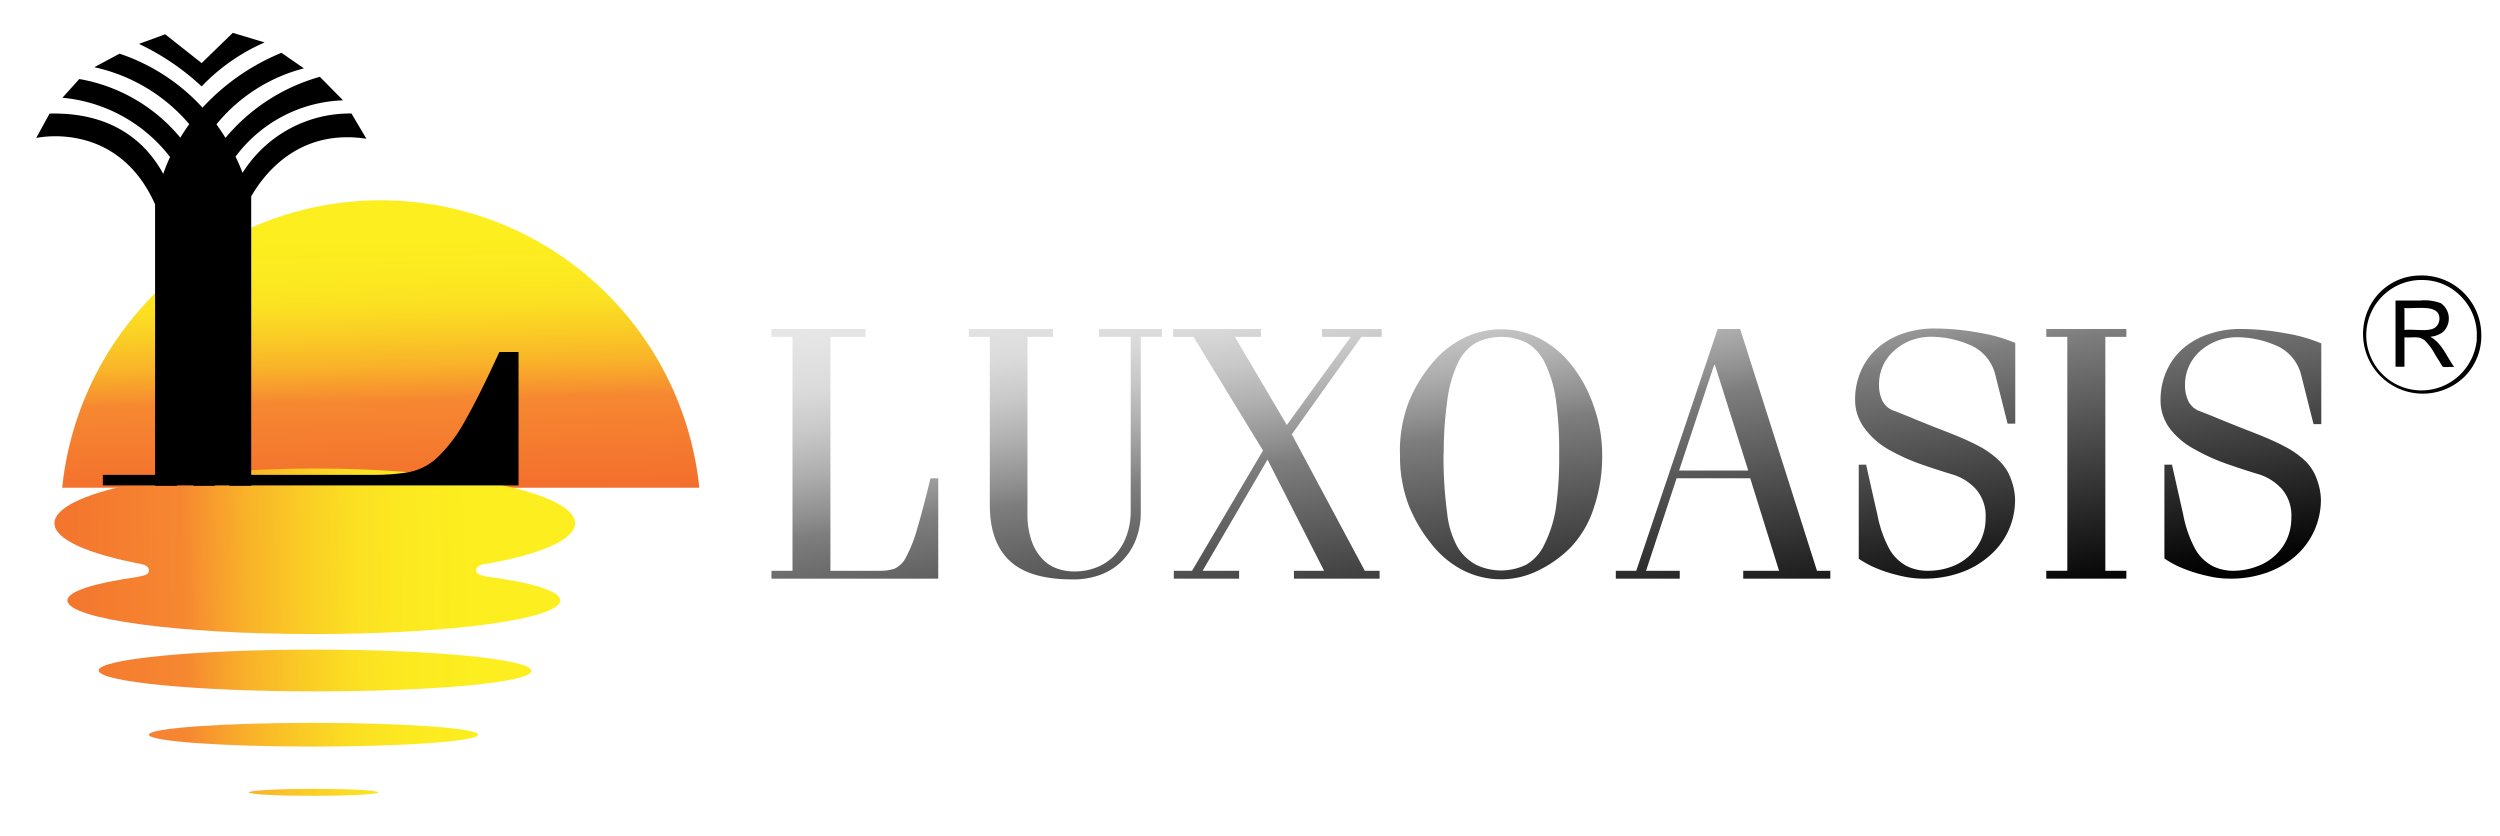 <svg id="Layer_1" data-name="Layer 1" xmlns="http://www.w3.org/2000/svg" xmlns:xlink="http://www.w3.org/1999/xlink" viewBox="0 0 260.35 87.05"><defs><style>.cls-1{fill:none;}.cls-2{clip-path:url(#clip-path);}.cls-3{fill:url(#New_Gradient_Swatch_3);}.cls-4,.cls-5,.cls-6,.cls-7{fill-rule:evenodd;}.cls-4{fill:url(#New_Gradient_Swatch_3-2);}.cls-5{fill:url(#New_Gradient_Swatch_3-3);}.cls-6{fill:url(#New_Gradient_Swatch_3-4);}.cls-7{fill:url(#New_Gradient_Swatch_3-5);}.cls-8{fill:url(#linear-gradient);}.cls-9{fill:url(#linear-gradient-2);}.cls-10{fill:url(#linear-gradient-3);}.cls-11{fill:url(#linear-gradient-4);}.cls-12{fill:url(#linear-gradient-5);}.cls-13{fill:url(#linear-gradient-6);}.cls-14{fill:url(#linear-gradient-7);}.cls-15{fill:url(#linear-gradient-8);}.cls-16{fill:url(#linear-gradient-9);}.cls-17{fill:url(#linear-gradient-10);}</style><clipPath id="clip-path"><rect class="cls-1" x="0.33" y="8.94" width="78.46" height="41.85"/></clipPath><linearGradient id="New_Gradient_Swatch_3" x1="38.88" y1="20.87" x2="39.82" y2="61.68" gradientUnits="userSpaceOnUse"><stop offset="0.1" stop-color="#fcee1f"/><stop offset="0.19" stop-color="#fcea20"/><stop offset="0.27" stop-color="#fbe022"/><stop offset="0.34" stop-color="#facd25"/><stop offset="0.42" stop-color="#f9b329"/><stop offset="0.49" stop-color="#f7932f"/><stop offset="0.51" stop-color="#f68831"/><stop offset="0.93" stop-color="#f15b2a"/></linearGradient><linearGradient id="New_Gradient_Swatch_3-2" x1="56.89" y1="82.07" x2="-15.77" y2="83.4" xlink:href="#New_Gradient_Swatch_3"/><linearGradient id="New_Gradient_Swatch_3-3" x1="56.78" y1="76.07" x2="-15.88" y2="77.4" xlink:href="#New_Gradient_Swatch_3"/><linearGradient id="New_Gradient_Swatch_3-4" x1="56.66" y1="69.42" x2="-16.01" y2="70.76" xlink:href="#New_Gradient_Swatch_3"/><linearGradient id="New_Gradient_Swatch_3-5" x1="203.85" y1="166.43" x2="131.18" y2="167.76" gradientTransform="translate(-147.41 -109.41)" xlink:href="#New_Gradient_Swatch_3"/><linearGradient id="linear-gradient" x1="213.46" y1="-33.58" x2="243.46" y2="19.54" gradientUnits="userSpaceOnUse"><stop offset="0.1" stop-color="#e9e9e9"/><stop offset="0.19" stop-color="#e5e5e5"/><stop offset="0.27" stop-color="#dbdbdb"/><stop offset="0.34" stop-color="#c8c8c8"/><stop offset="0.41" stop-color="#aeaeae"/><stop offset="0.48" stop-color="#8e8e8e"/><stop offset="0.51" stop-color="#7e7e7e"/><stop offset="0.93" stop-color="#010101"/></linearGradient><linearGradient id="linear-gradient-2" x1="213.3" y1="-33.49" x2="243.3" y2="19.63" xlink:href="#linear-gradient"/><linearGradient id="linear-gradient-3" x1="84.13" y1="23.38" x2="93.75" y2="85.59" xlink:href="#linear-gradient"/><linearGradient id="linear-gradient-4" x1="108.28" y1="19.56" x2="117.9" y2="81.81" xlink:href="#linear-gradient"/><linearGradient id="linear-gradient-5" x1="128.3" y1="16.41" x2="137.9" y2="78.58" xlink:href="#linear-gradient"/><linearGradient id="linear-gradient-6" x1="150.95" y1="12.72" x2="160.59" y2="75.06" xlink:href="#linear-gradient"/><linearGradient id="linear-gradient-7" x1="171.67" y1="9.45" x2="181.3" y2="71.71" xlink:href="#linear-gradient"/><linearGradient id="linear-gradient-8" x1="195.31" y1="5.67" x2="204.95" y2="68.02" xlink:href="#linear-gradient"/><linearGradient id="linear-gradient-9" x1="210.48" y1="3.3" x2="220.1" y2="65.59" xlink:href="#linear-gradient"/><linearGradient id="linear-gradient-10" x1="226.4" y1="0.73" x2="236.03" y2="63.08" xlink:href="#linear-gradient"/></defs><title>Artboard 1</title><g class="cls-2"><path class="cls-3" d="M39.64,20.86A33.35,33.35,0,1,0,73,54.2,33.34,33.34,0,0,0,39.64,20.86Z"/></g><path class="cls-4" d="M39.38,82.52c0,.2-3,.36-6.74.36s-6.73-.16-6.73-.36,3-.37,6.73-.37S39.38,82.31,39.38,82.52Z"/><path class="cls-5" d="M15.5,76.51c0-.68,7.67-1.23,17.14-1.23s17.15.55,17.15,1.23-7.67,1.24-17.15,1.24S15.5,77.2,15.5,76.51Z"/><path class="cls-6" d="M55.34,69.86C55.34,71.07,45.25,72,32.8,72s-22.53-1-22.53-2.18,10.09-2.17,22.53-2.17S55.34,68.66,55.34,69.86Z"/><path class="cls-7" d="M59.89,54.49c0-3.15-12.14-5.7-27.11-5.7S5.67,51.34,5.67,54.49c0,1.68,3.49,3.2,9,4.24l-.09,0s.87.06.92.62-.52.57-1.27.75l0,0c-4.46.63-7.21,1.49-7.21,2.43,0,1.93,11.49,3.5,25.66,3.5s25.66-1.57,25.66-3.5c0-1-3-1.88-7.89-2.52-.53-.14-.89-.29-.86-.65.05-.56.91-.62.91-.62l0,0C56.25,57.75,59.89,56.21,59.89,54.49Z"/><path d="M52,36.66q-2.1,4.59-3.56,7.14a15.55,15.55,0,0,1-2.87,3.82,6,6,0,0,1-3,1.55,21.76,21.76,0,0,1-3.83.28H26.16v-29c1.43-2.48,5.06-7.06,12-6l-1.56-2.63A13.19,13.19,0,0,0,25.26,18c-.19-.5-.43-1.07-.73-1.69a14.55,14.55,0,0,1,11.2-5.86L33.31,8a19.75,19.75,0,0,0-9.83,6.36c-.28-.46-.59-.93-.94-1.41a17.33,17.33,0,0,1,9.11-5.83L29.31,5.5a23.1,23.1,0,0,0-8.22,5.71,20.48,20.48,0,0,0-8.64-5.62L9.82,7a18,18,0,0,1,9.89,5.93c-.32.45-.64.92-.93,1.41A17.54,17.54,0,0,0,8.26,8.23L6.5,10.18a16,16,0,0,1,11.21,6.17A18.33,18.33,0,0,0,17,18.11H17c-1.62-3-5-6.45-11.84-6.28L3.77,14.37s8.44-1.94,12.38,6.91V49.45H10.71v1.1h5.44v.05h2.28v-.05h1.69v.05h2.27v-.05h1.5v.05h2.27v-.05H54V36.66ZM27.56,4.42l-3.32-1L21,6.57l-3.8-3-2.73,1A25.59,25.59,0,0,1,21,9,20.07,20.07,0,0,1,27.56,4.42Z"/><path class="cls-8" d="M252,28.69a6.2,6.2,0,0,1,6.4,6.06,6,6,0,0,1-1.72,4.45,6.22,6.22,0,0,1-9-8.58A5.94,5.94,0,0,1,252,28.69Zm5.92,6.61a5.62,5.62,0,0,0-1.47-4.25,5.55,5.55,0,0,0-3.89-1.88,5.75,5.75,0,1,0,3.47,10,5.84,5.84,0,0,0,1.91-3.87s0,0,0,0A0,0,0,0,1,257.87,35.3Z"/><path class="cls-9" d="M250.4,35.13c0,1.18,0,1.89,0,3.06h-.93V31.3H252a4.8,4.8,0,0,1,2.2.28,1.94,1.94,0,0,1,.21,3,2.61,2.61,0,0,1-1.32.49c1.21.66,1.7,2.05,2.48,3.14H255a2,2,0,0,1-.55,0c-.11,0-.36-.52-.48-.69s-.31-.49-.44-.71a6,6,0,0,0-1-1.34,1.46,1.46,0,0,0-.58-.3C251.51,35.07,251,35.18,250.4,35.13Zm0-3c0,.79,0,1.41,0,2.23,1.13-.1,2.41.21,3.14-.21a1.18,1.18,0,0,0,.41-1.43c-.44-.94-2.27-.57-3.53-.64C250.36,32.07,250.36,32.08,250.38,32.11Z"/><path class="cls-10" d="M86.48,59.44H91.6a4.9,4.9,0,0,0,1.54-.21,2.5,2.5,0,0,0,1.19-1.16,14.39,14.39,0,0,0,1.15-2.88q.58-1.92,1.42-5.38h.81V60.26H80.34v-.82h2.19V35.08H80.34v-.82h9.8v.82H86.48Z"/><path class="cls-11" d="M109.66,34.26v.82H107V53.46a8.33,8.33,0,0,0,.44,2.89,5.1,5.1,0,0,0,1.12,1.86,3.87,3.87,0,0,0,1.53,1,5.22,5.22,0,0,0,1.74.3,6.32,6.32,0,0,0,2.39-.43,5.33,5.33,0,0,0,1.87-1.26,5.89,5.89,0,0,0,1.22-2,7.53,7.53,0,0,0,.44-2.64V35.08h-3.29v-.82H121v.82h-2.2V53.24a7.84,7.84,0,0,1-.51,2.95,6.5,6.5,0,0,1-1.44,2.23,6.19,6.19,0,0,1-2.23,1.43,8.15,8.15,0,0,1-2.91.49c-3,0-5.16-.64-6.54-1.92s-2.09-3.22-2.09-5.82V35.08h-2.19v-.82Z"/><polygon class="cls-12" points="122.17 34.26 131.31 34.26 131.31 35.08 128.6 35.08 134.01 44.26 140.67 35.08 137.67 35.08 137.67 34.26 143.89 34.26 143.89 35.08 141.77 35.08 134.53 45.23 142.13 59.44 143.67 59.44 143.67 60.26 134.75 60.26 134.75 59.44 137.89 59.44 132 47.86 125.24 59.44 129.04 59.44 129.04 60.26 122.24 60.26 122.24 59.44 124.14 59.44 131.53 46.92 124.29 35.08 122.17 35.08 122.17 34.26"/><path class="cls-13" d="M145.79,47.26a14.28,14.28,0,0,1,.88-5.3A15.12,15.12,0,0,1,149,38a10.15,10.15,0,0,1,3.34-2.75,8.83,8.83,0,0,1,8,0A10.18,10.18,0,0,1,163.65,38a14.12,14.12,0,0,1,2.32,4.3,15,15,0,0,1,.88,5,16.78,16.78,0,0,1-.88,5.62,10.71,10.71,0,0,1-2.32,4,12.18,12.18,0,0,1-3.35,2.44,8.75,8.75,0,0,1-8,0A10,10,0,0,1,149,56.56a15.32,15.32,0,0,1-2.32-4,14.28,14.28,0,0,1-.88-5.32m4.53,0a43.39,43.39,0,0,0,.37,6.14A9.43,9.43,0,0,0,151.8,57a5.24,5.24,0,0,0,1.87,1.79,6,6,0,0,0,5.3,0,4.75,4.75,0,0,0,1.86-2.09A12.85,12.85,0,0,0,162,53.1a37.07,37.07,0,0,0,.37-5.84,37,37,0,0,0-.37-5.84,12.85,12.85,0,0,0-1.12-3.63A4.75,4.75,0,0,0,159,35.7a6,6,0,0,0-5.3,0,4.77,4.77,0,0,0-1.87,2.09,12.8,12.8,0,0,0-1.11,3.93,38.36,38.36,0,0,0-.37,5.54"/><path class="cls-14" d="M168.27,60.26v-.82h2.13l8.48-25.18h2.34l8,25.18h1.39v.82h-9.07v-.82h3.73l-3-9.63H174.6l-3.18,9.63h3.51v.82ZM174.86,49h7.2l-3.47-11h-.08Z"/><path class="cls-15" d="M194.34,48.39q.58,2.63,1.17,5.2a12.27,12.27,0,0,0,1.32,3.71,4.69,4.69,0,0,0,1.7,1.63,4.87,4.87,0,0,0,2.29.51,7,7,0,0,0,2.34-.4,5.58,5.58,0,0,0,1.9-1.13,5.37,5.37,0,0,0,1.26-1.74,5.28,5.28,0,0,0,.46-2.22,4.22,4.22,0,0,0-1-3,5.4,5.4,0,0,0-2.52-1.56c-1-.3-2.1-.66-3.28-1.07a20.75,20.75,0,0,1-3.27-1.49,8,8,0,0,1-2.52-2.21,4.91,4.91,0,0,1-1-3,7.49,7.49,0,0,1,.61-3,6.85,6.85,0,0,1,1.7-2.35,7.83,7.83,0,0,1,2.63-1.52,10,10,0,0,1,3.4-.54,25.84,25.84,0,0,1,4.52.43,16.67,16.67,0,0,1,3.82,1.07v8.41h-.8l-1.32-5.25a4.54,4.54,0,0,0-2.73-3,10.27,10.27,0,0,0-3.82-.8,6.07,6.07,0,0,0-2.21.38,5.86,5.86,0,0,0-1.75,1.08,4.72,4.72,0,0,0-1.16,1.58,4.78,4.78,0,0,0-.4,1.92,3.78,3.78,0,0,0,.38,1.76,2.14,2.14,0,0,0,1.21,1c.55.21,1.26.49,2.12.85s1.92.78,3.16,1.26,2.48,1,3.42,1.5A9.19,9.19,0,0,1,208.22,48a5,5,0,0,1,1.24,2,6.21,6.21,0,0,1,.39,2,7.7,7.7,0,0,1-.7,3.28,7.57,7.57,0,0,1-2,2.63,9,9,0,0,1-3,1.73,11.29,11.29,0,0,1-3.86.62,9.85,9.85,0,0,1-1.73-.16,17.58,17.58,0,0,1-1.87-.46A13.78,13.78,0,0,1,195,59a10.71,10.71,0,0,1-1.43-.81V48.39Z"/><polygon class="cls-16" points="213.1 60.26 213.1 59.44 215.29 59.44 215.29 35.08 213.1 35.08 213.1 34.26 221.44 34.26 221.44 35.08 219.25 35.08 219.25 59.44 221.44 59.44 221.44 60.26 213.1 60.26"/><path class="cls-17" d="M226.19,48.39q.59,2.63,1.17,5.2a12.27,12.27,0,0,0,1.32,3.71,4.61,4.61,0,0,0,1.7,1.63,4.82,4.82,0,0,0,2.28.51A6.93,6.93,0,0,0,235,59a5.49,5.49,0,0,0,1.9-1.13,5.25,5.25,0,0,0,1.27-1.74,5.44,5.44,0,0,0,.45-2.22,4.22,4.22,0,0,0-1-3,5.43,5.43,0,0,0-2.53-1.56c-1-.3-2.1-.66-3.27-1.07a20.34,20.34,0,0,1-3.27-1.49A8,8,0,0,1,226,44.67a4.85,4.85,0,0,1-1-3,7.32,7.32,0,0,1,.61-3,6.72,6.72,0,0,1,1.7-2.35A7.74,7.74,0,0,1,230,34.8a9.9,9.9,0,0,1,3.4-.54,25.64,25.64,0,0,1,4.51.43,16.78,16.78,0,0,1,3.83,1.07v8.41h-.81l-1.32-5.25a4.52,4.52,0,0,0-2.72-3,10.31,10.31,0,0,0-3.82-.8,6,6,0,0,0-2.21.38,5.91,5.91,0,0,0-1.76,1.08,4.69,4.69,0,0,0-1.15,1.58,4.62,4.62,0,0,0-.4,1.92,3.78,3.78,0,0,0,.38,1.76,2.14,2.14,0,0,0,1.21,1c.55.21,1.25.49,2.12.85s1.92.78,3.16,1.26,2.48,1,3.42,1.5A9.38,9.38,0,0,1,240.07,48a5,5,0,0,1,1.24,2,6.47,6.47,0,0,1,.39,2,7.85,7.85,0,0,1-.7,3.28,7.69,7.69,0,0,1-1.95,2.63,9.2,9.2,0,0,1-3,1.73,11.19,11.19,0,0,1-3.85.62,10,10,0,0,1-1.74-.16,18,18,0,0,1-1.86-.46,13.93,13.93,0,0,1-1.78-.67,10.54,10.54,0,0,1-1.42-.81V48.39Z"/></svg>